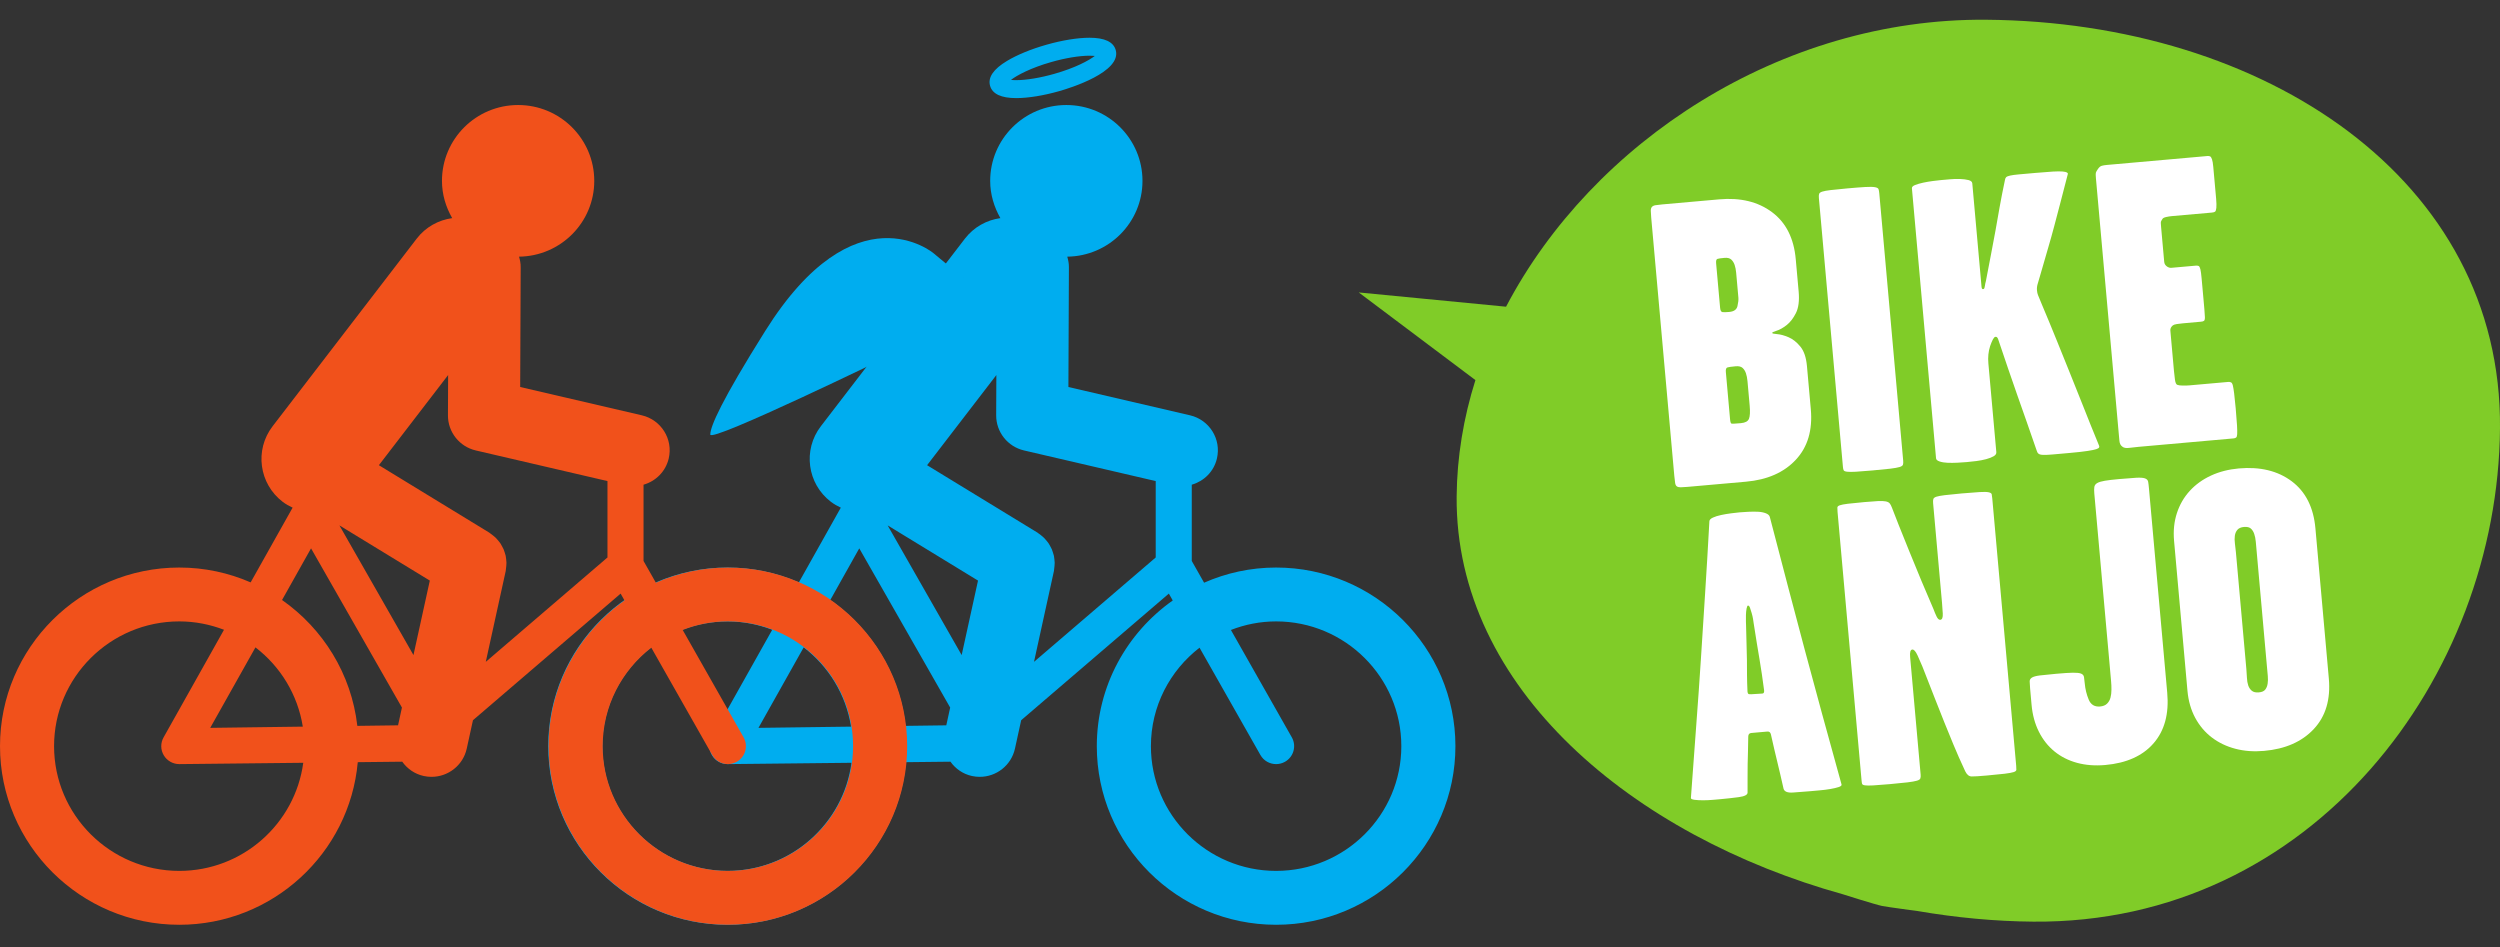 <svg width="132" height="50" viewBox="0 0 132 50" fill="none" xmlns="http://www.w3.org/2000/svg">
<rect x="0" y="0" width="132" height="50" fill="#333333" stroke="none"/>
<path d="M67.378 45.983C63.734 45.983 60.768 43.03 60.768 39.397C60.768 37.283 61.776 35.404 63.335 34.198L66.55 39.864C66.725 40.173 67.047 40.345 67.379 40.345C67.538 40.345 67.699 40.305 67.847 40.222C68.305 39.964 68.466 39.386 68.207 38.93L64.992 33.262C65.733 32.974 66.536 32.81 67.378 32.81C71.024 32.81 73.99 35.765 73.99 39.397C73.99 43.03 71.024 45.983 67.378 45.983ZM54.595 34.946L55.648 30.148C55.652 30.13 55.651 30.112 55.654 30.092C55.667 30.024 55.674 29.953 55.678 29.884C55.683 29.827 55.688 29.77 55.687 29.713C55.687 29.652 55.679 29.592 55.672 29.53C55.665 29.467 55.659 29.405 55.646 29.344C55.634 29.288 55.615 29.234 55.597 29.18C55.578 29.118 55.56 29.058 55.535 28.999C55.511 28.945 55.482 28.893 55.453 28.841C55.424 28.786 55.396 28.733 55.362 28.683C55.329 28.633 55.289 28.586 55.25 28.54C55.209 28.491 55.169 28.443 55.125 28.399C55.084 28.358 55.041 28.324 54.997 28.288C54.943 28.243 54.888 28.199 54.828 28.161C54.812 28.15 54.799 28.137 54.784 28.126L48.95 24.563L52.608 19.803L52.598 21.93C52.595 22.813 53.205 23.584 54.07 23.784L61.022 25.401V29.434L54.595 34.946ZM38.413 45.983C34.768 45.983 31.802 43.03 31.802 39.397C31.802 35.765 34.768 32.81 38.413 32.81C39.246 32.81 40.04 32.971 40.774 33.252L37.582 38.934C37.417 39.23 37.421 39.591 37.595 39.881C37.765 40.169 38.077 40.345 38.413 40.345H38.423L44.958 40.275C44.525 43.492 41.759 45.983 38.413 45.983ZM44.934 38.366L40.047 38.431L42.434 34.182C43.744 35.185 44.664 36.668 44.934 38.366ZM45.369 28.953L50.169 37.359L49.964 38.297L47.814 38.326C47.5 35.581 46 33.194 43.839 31.68L45.369 28.953ZM50.776 34.588L46.868 27.741L51.639 30.655L50.776 34.588ZM67.378 29.966C66.026 29.966 64.741 30.254 63.576 30.767L62.925 29.619V25.592C63.566 25.409 64.094 24.9 64.254 24.207C64.493 23.187 63.857 22.167 62.833 21.928L56.412 20.434L56.438 14.098C56.44 13.908 56.403 13.726 56.351 13.552C58.548 13.525 60.323 11.746 60.323 9.55C60.323 7.338 58.524 5.545 56.303 5.545C54.083 5.545 52.282 7.338 52.282 9.55C52.282 10.27 52.489 10.934 52.82 11.517C52.102 11.617 51.421 11.984 50.945 12.604L43.34 22.507C42.382 23.756 42.62 25.54 43.872 26.496C44.037 26.621 44.215 26.72 44.395 26.804L42.18 30.75C41.025 30.247 39.751 29.966 38.413 29.966C33.192 29.966 28.946 34.197 28.946 39.397C28.946 44.597 33.192 48.828 38.413 48.828C43.346 48.828 47.405 45.047 47.837 40.243L50.184 40.217C50.449 40.588 50.842 40.87 51.324 40.974C51.461 41.004 51.598 41.017 51.733 41.017C52.608 41.017 53.395 40.413 53.59 39.526L53.918 38.028L61.715 31.342L61.921 31.705C59.5 33.414 57.911 36.223 57.911 39.397C57.911 44.597 62.158 48.828 67.378 48.828C72.598 48.828 76.846 44.597 76.846 39.397C76.846 34.197 72.598 29.966 67.378 29.966Z" fill="#00ADEF"/>
<path d="M49.286 13.367C49.286 13.367 45.162 9.889 40.403 17.476C38.089 21.164 37.499 22.523 37.504 22.946C37.508 23.393 47.066 18.74 47.066 18.74L51.189 14.947L49.286 13.367Z" fill="#00ADEF"/>
<path d="M53.379 4.218C53.451 4.226 53.542 4.232 53.655 4.232C54.196 4.232 54.935 4.109 55.681 3.895C56.764 3.586 57.483 3.202 57.807 2.953C57.734 2.947 57.641 2.941 57.529 2.941C56.989 2.941 56.251 3.063 55.504 3.277C54.422 3.586 53.702 3.971 53.379 4.218ZM53.655 5.18C52.864 5.18 52.399 4.962 52.277 4.534C52.149 4.092 52.45 3.649 53.17 3.217C53.703 2.896 54.438 2.594 55.241 2.365C56.081 2.125 56.894 1.993 57.529 1.993C58.322 1.993 58.786 2.209 58.909 2.638C59.244 3.8 56.498 4.649 55.945 4.807C55.103 5.047 54.291 5.18 53.655 5.18Z" fill="#00ADEF"/>
<path d="M38.433 45.983C34.788 45.983 31.822 43.03 31.822 39.397C31.822 37.283 32.831 35.404 34.389 34.198L37.604 39.864C37.779 40.173 38.102 40.345 38.434 40.345C38.592 40.345 38.753 40.305 38.901 40.222C39.359 39.964 39.519 39.386 39.261 38.93L36.046 33.262C36.786 32.974 37.59 32.81 38.433 32.81C42.077 32.81 45.043 35.765 45.043 39.397C45.043 43.03 42.077 45.983 38.433 45.983ZM25.649 34.946L26.702 30.148C26.706 30.13 26.704 30.112 26.708 30.092C26.721 30.024 26.727 29.953 26.732 29.884C26.737 29.827 26.742 29.77 26.741 29.713C26.74 29.652 26.732 29.592 26.726 29.53C26.718 29.467 26.712 29.405 26.7 29.344C26.687 29.288 26.669 29.234 26.652 29.18C26.632 29.118 26.615 29.058 26.589 28.999C26.566 28.945 26.536 28.893 26.507 28.841C26.478 28.786 26.449 28.733 26.416 28.683C26.382 28.633 26.342 28.586 26.303 28.54C26.263 28.491 26.224 28.443 26.179 28.399C26.138 28.358 26.095 28.324 26.05 28.288C25.996 28.243 25.941 28.199 25.883 28.161C25.866 28.15 25.854 28.137 25.838 28.126L20.005 24.563L23.661 19.803L23.652 21.93C23.648 22.813 24.259 23.584 25.123 23.784L32.075 25.401V29.434L25.649 34.946ZM9.467 45.983C5.821 45.983 2.855 43.03 2.855 39.397C2.855 35.765 5.821 32.81 9.467 32.81C10.299 32.81 11.093 32.971 11.827 33.252L8.637 38.934C8.47 39.23 8.474 39.591 8.648 39.881C8.82 40.169 9.131 40.345 9.467 40.345H9.476L16.012 40.275C15.58 43.492 12.814 45.983 9.467 45.983ZM15.988 38.366L11.1 38.431L13.488 34.182C14.799 35.185 15.718 36.668 15.988 38.366ZM16.423 28.953L21.222 37.359L21.017 38.297L18.867 38.326C18.554 35.581 17.054 33.194 14.892 31.68L16.423 28.953ZM21.831 34.588L17.921 27.741L22.694 30.655L21.831 34.588ZM38.433 29.966C37.079 29.966 35.795 30.254 34.63 30.767L33.979 29.619V25.592C34.62 25.409 35.146 24.9 35.309 24.207C35.548 23.187 34.911 22.167 33.887 21.928L27.466 20.434L27.492 14.098C27.494 13.908 27.457 13.726 27.404 13.552C29.602 13.525 31.377 11.746 31.377 9.55C31.377 7.338 29.577 5.545 27.357 5.545C25.137 5.545 23.336 7.338 23.336 9.55C23.336 10.27 23.542 10.934 23.875 11.517C23.156 11.617 22.474 11.984 21.999 12.604L14.393 22.507C13.435 23.756 13.674 25.54 14.926 26.496C15.09 26.621 15.268 26.72 15.45 26.804L13.234 30.75C12.078 30.247 10.805 29.966 9.467 29.966C4.247 29.966 0 34.197 0 39.397C0 44.597 4.247 48.828 9.467 48.828C14.4 48.828 18.459 45.047 18.89 40.243L21.238 40.217C21.503 40.588 21.896 40.87 22.378 40.974C22.515 41.004 22.651 41.017 22.786 41.017C23.661 41.017 24.449 40.413 24.644 39.526L24.972 38.028L32.769 31.342L32.974 31.705C30.555 33.414 28.966 36.223 28.966 39.397C28.966 44.597 33.213 48.828 38.433 48.828C43.653 48.828 47.899 44.597 47.899 39.397C47.899 34.197 43.653 29.966 38.433 29.966Z" fill="#F1511B"/>
<path d="M104.863 1.042C94.032 0.953 84.076 7.498 79.52 16.194L71.742 15.441L77.902 20.069C77.274 22.062 76.928 24.125 76.911 26.214C76.828 36.359 86.242 44.141 97.314 47.221C97.314 47.221 99.054 47.773 99.378 47.836C99.702 47.898 101.263 48.105 101.263 48.105C103.287 48.452 105.334 48.646 107.361 48.663C122.091 48.783 131.892 35.752 132 22.61C132.109 9.467 119.592 1.163 104.863 1.042Z" fill="#80CC28"/>
<path d="M92.307 20.569C92.294 20.427 92.28 20.278 92.267 20.122C92.253 19.965 92.225 19.828 92.186 19.71C92.146 19.592 92.086 19.497 92.006 19.425C91.927 19.354 91.807 19.325 91.647 19.339C91.429 19.359 91.284 19.379 91.213 19.399C91.141 19.42 91.112 19.501 91.125 19.643L91.347 22.136C91.36 22.278 91.385 22.355 91.423 22.366C91.46 22.377 91.624 22.369 91.916 22.343C92.148 22.323 92.292 22.245 92.345 22.112C92.4 21.978 92.412 21.748 92.383 21.421L92.307 20.569ZM91.709 14.845C91.696 14.704 91.683 14.555 91.669 14.398C91.655 14.242 91.628 14.105 91.588 13.986C91.547 13.869 91.487 13.774 91.408 13.702C91.328 13.63 91.208 13.601 91.048 13.616C90.858 13.633 90.735 13.651 90.679 13.67C90.621 13.689 90.599 13.77 90.612 13.912L90.822 16.256C90.834 16.398 90.878 16.473 90.952 16.48C91.026 16.488 91.143 16.485 91.303 16.471C91.551 16.449 91.696 16.346 91.738 16.164C91.78 15.981 91.797 15.833 91.787 15.719L91.709 14.845ZM94.818 24.276C94.191 24.948 93.315 25.333 92.192 25.433L89.1 25.707C88.944 25.721 88.823 25.728 88.737 25.729C88.651 25.729 88.585 25.714 88.539 25.682C88.493 25.65 88.463 25.592 88.448 25.507C88.433 25.423 88.418 25.295 88.403 25.125L87.184 11.489C87.17 11.333 87.162 11.212 87.162 11.126C87.161 11.04 87.181 10.974 87.219 10.928C87.258 10.881 87.32 10.851 87.405 10.836C87.489 10.821 87.61 10.807 87.766 10.793L90.773 10.526C91.896 10.426 92.826 10.652 93.562 11.202C94.3 11.752 94.718 12.581 94.816 13.689L94.969 15.394C95.012 15.877 94.963 16.257 94.823 16.534C94.683 16.811 94.518 17.023 94.33 17.168C94.142 17.314 93.967 17.412 93.807 17.462C93.646 17.512 93.567 17.551 93.57 17.579C93.572 17.608 93.66 17.629 93.834 17.642C94.007 17.655 94.206 17.709 94.43 17.803C94.654 17.898 94.863 18.062 95.056 18.296C95.25 18.529 95.366 18.873 95.407 19.328L95.611 21.607C95.71 22.715 95.446 23.605 94.818 24.276Z" fill="white"/>
<path d="M100.475 24.537C100.458 24.588 100.398 24.629 100.294 24.66C100.189 24.691 100.028 24.719 99.809 24.746C99.59 24.773 99.275 24.804 98.865 24.84C98.482 24.874 98.188 24.897 97.982 24.908C97.776 24.919 97.623 24.919 97.522 24.906C97.421 24.894 97.361 24.867 97.343 24.825C97.325 24.784 97.313 24.728 97.307 24.657L96.038 10.467C96.029 10.368 96.032 10.292 96.049 10.24C96.066 10.189 96.12 10.148 96.21 10.119C96.3 10.089 96.448 10.062 96.652 10.037C96.857 10.011 97.15 9.982 97.533 9.948C97.943 9.911 98.262 9.887 98.49 9.874C98.717 9.861 98.885 9.864 98.994 9.883C99.103 9.902 99.166 9.935 99.185 9.984C99.203 10.032 99.217 10.106 99.226 10.205L100.489 24.331C100.497 24.416 100.492 24.485 100.475 24.537Z" fill="white"/>
<path d="M110.836 23.617C110.824 23.654 110.774 23.687 110.683 23.716C110.592 23.746 110.437 23.778 110.217 23.811C109.997 23.845 109.688 23.88 109.289 23.915C108.918 23.948 108.619 23.975 108.391 23.995C108.177 24.014 108.009 24.022 107.887 24.018C107.764 24.015 107.68 23.994 107.633 23.955C107.586 23.916 107.552 23.855 107.53 23.771C107.337 23.215 107.158 22.701 106.994 22.229C106.829 21.757 106.665 21.292 106.503 20.834C106.339 20.376 106.18 19.914 106.023 19.448C105.866 18.983 105.69 18.465 105.497 17.895C105.458 17.799 105.405 17.764 105.336 17.791C105.266 17.819 105.18 17.981 105.078 18.276C104.987 18.556 104.957 18.859 104.986 19.186L105.406 23.873C105.414 23.959 105.366 24.031 105.264 24.09C105.162 24.149 105.032 24.2 104.871 24.243C104.711 24.286 104.539 24.319 104.355 24.343C104.172 24.366 104.003 24.384 103.847 24.398C103.705 24.411 103.542 24.422 103.357 24.431C103.172 24.44 102.997 24.441 102.833 24.435C102.668 24.428 102.527 24.405 102.409 24.365C102.292 24.325 102.23 24.27 102.223 24.199L100.949 9.945C100.942 9.874 100.998 9.816 101.115 9.769C101.232 9.723 101.375 9.682 101.543 9.645C101.711 9.609 101.882 9.58 102.059 9.557C102.236 9.534 102.38 9.517 102.494 9.507C102.621 9.496 102.777 9.482 102.961 9.466C103.145 9.449 103.323 9.445 103.495 9.451C103.667 9.457 103.815 9.476 103.939 9.508C104.063 9.54 104.129 9.599 104.137 9.684L104.598 14.84C104.604 14.911 104.613 15.01 104.624 15.138C104.634 15.252 104.674 15.291 104.743 15.256C104.77 15.24 104.79 15.184 104.803 15.09C104.816 14.996 104.834 14.912 104.856 14.838C104.953 14.314 105.044 13.841 105.128 13.418C105.212 12.996 105.29 12.581 105.362 12.173C105.433 11.766 105.507 11.348 105.583 10.919C105.66 10.49 105.754 10.012 105.865 9.487C105.874 9.43 105.895 9.385 105.928 9.353C105.961 9.321 106.031 9.294 106.137 9.27C106.242 9.246 106.395 9.226 106.594 9.208C106.808 9.189 107.1 9.163 107.471 9.13C107.856 9.096 108.163 9.072 108.392 9.059C108.62 9.046 108.792 9.045 108.909 9.056C109.024 9.067 109.101 9.086 109.14 9.11C109.178 9.136 109.191 9.164 109.18 9.193C109.031 9.779 108.9 10.285 108.787 10.71C108.674 11.135 108.567 11.542 108.466 11.93C108.363 12.319 108.252 12.719 108.13 13.13C108.009 13.542 107.867 14.034 107.702 14.607C107.67 14.725 107.634 14.846 107.595 14.971C107.555 15.096 107.541 15.216 107.552 15.329C107.561 15.429 107.578 15.513 107.607 15.582C107.634 15.651 107.703 15.817 107.812 16.079C108.104 16.769 108.365 17.401 108.596 17.974C108.827 18.548 109.057 19.118 109.287 19.685C109.519 20.252 109.754 20.843 109.996 21.458C110.238 22.074 110.515 22.762 110.827 23.521C110.844 23.548 110.847 23.58 110.836 23.617Z" fill="white"/>
<path d="M118.115 22.466C118.127 22.679 118.129 22.833 118.123 22.927C118.118 23.02 118.098 23.079 118.064 23.104C118.03 23.128 117.985 23.143 117.928 23.148L112.918 23.593C112.747 23.608 112.581 23.626 112.419 23.648C112.257 23.669 112.137 23.648 112.06 23.583C111.969 23.52 111.917 23.417 111.905 23.275C111.892 23.133 111.879 22.998 111.868 22.87L110.664 9.404C110.651 9.263 110.65 9.17 110.66 9.126C110.67 9.082 110.707 9.014 110.771 8.923C110.834 8.831 110.9 8.775 110.97 8.755C111.039 8.735 111.131 8.719 111.244 8.709L116.551 8.238C116.609 8.233 116.656 8.239 116.693 8.257C116.731 8.275 116.764 8.326 116.793 8.409C116.822 8.493 116.845 8.627 116.861 8.812C116.878 8.996 116.901 9.252 116.93 9.578C116.964 9.962 116.992 10.268 117.012 10.495C117.031 10.708 117.034 10.868 117.023 10.977C117.011 11.085 116.988 11.152 116.955 11.176C116.921 11.201 116.868 11.216 116.797 11.223L114.658 11.412C114.573 11.42 114.477 11.436 114.371 11.459C114.266 11.483 114.201 11.517 114.176 11.562C114.126 11.639 114.098 11.691 114.093 11.72C114.088 11.749 114.093 11.835 114.105 11.977L114.244 13.532C114.253 13.632 114.262 13.731 114.271 13.83C114.28 13.93 114.33 14.011 114.422 14.075C114.499 14.125 114.572 14.147 114.644 14.141C114.729 14.133 114.815 14.126 114.9 14.118L115.948 14.025C116.005 14.02 116.052 14.027 116.09 14.044C116.127 14.063 116.157 14.121 116.181 14.219C116.204 14.317 116.225 14.473 116.244 14.686C116.262 14.885 116.287 15.162 116.319 15.517C116.349 15.858 116.373 16.128 116.391 16.327C116.407 16.511 116.417 16.654 116.419 16.753C116.42 16.854 116.404 16.916 116.37 16.94C116.337 16.965 116.284 16.98 116.213 16.986L115.251 17.072C115.136 17.082 115.03 17.095 114.931 17.111C114.831 17.127 114.762 17.151 114.722 17.183C114.629 17.263 114.586 17.353 114.595 17.452C114.604 17.552 114.615 17.673 114.627 17.814L114.785 19.583C114.799 19.725 114.815 19.878 114.837 20.04C114.859 20.203 114.899 20.296 114.959 20.319C115.019 20.343 115.114 20.356 115.243 20.358C115.372 20.361 115.494 20.357 115.608 20.347L117.64 20.167C117.697 20.162 117.748 20.168 117.792 20.186C117.837 20.203 117.87 20.258 117.893 20.349C117.915 20.44 117.939 20.581 117.963 20.772C117.988 20.963 118.015 21.229 118.046 21.57C118.08 21.953 118.103 22.252 118.115 22.466Z" fill="white"/>
<path d="M93.026 35.592C92.988 35.331 92.947 35.069 92.902 34.808C92.857 34.547 92.811 34.265 92.761 33.962C92.713 33.658 92.655 33.294 92.588 32.871C92.586 32.843 92.576 32.779 92.56 32.68C92.544 32.582 92.521 32.48 92.49 32.375C92.46 32.27 92.429 32.177 92.4 32.093C92.371 32.01 92.335 31.97 92.293 31.974C92.264 31.976 92.24 32.029 92.22 32.131C92.201 32.233 92.189 32.345 92.186 32.467C92.182 32.589 92.182 32.707 92.185 32.821C92.188 32.935 92.191 32.999 92.192 33.014C92.197 33.4 92.206 33.739 92.218 34.031C92.23 34.324 92.237 34.599 92.238 34.856C92.24 35.114 92.24 35.371 92.242 35.629C92.244 35.887 92.252 36.179 92.267 36.507C92.275 36.593 92.3 36.641 92.344 36.651C92.388 36.661 92.503 36.658 92.689 36.642C92.846 36.628 92.963 36.621 93.042 36.621C93.121 36.621 93.156 36.565 93.145 36.451C93.103 36.14 93.063 35.853 93.026 35.592ZM97.084 41.556C96.965 41.595 96.817 41.63 96.64 41.66C96.463 41.69 96.275 41.714 96.075 41.731C95.875 41.749 95.704 41.764 95.562 41.777C95.248 41.805 94.948 41.828 94.663 41.846C94.377 41.864 94.213 41.797 94.171 41.642C94.101 41.348 94.042 41.089 93.993 40.864C93.944 40.64 93.892 40.422 93.838 40.212C93.783 40.002 93.731 39.785 93.682 39.56C93.634 39.335 93.575 39.075 93.505 38.781C93.48 38.669 93.418 38.617 93.319 38.626C93.233 38.633 93.105 38.645 92.934 38.66C92.734 38.678 92.577 38.692 92.463 38.702C92.364 38.711 92.311 38.773 92.308 38.888C92.305 39.188 92.301 39.454 92.293 39.683C92.284 39.913 92.279 40.136 92.276 40.35C92.275 40.565 92.273 40.791 92.272 41.027C92.272 41.264 92.272 41.539 92.271 41.854C92.267 41.969 92.112 42.047 91.807 42.089C91.502 42.13 91.178 42.166 90.836 42.197C90.75 42.204 90.622 42.215 90.451 42.231C90.28 42.246 90.108 42.254 89.936 42.255C89.764 42.256 89.612 42.248 89.481 42.231C89.35 42.214 89.283 42.184 89.279 42.141C89.381 40.715 89.477 39.414 89.566 38.24C89.655 37.065 89.736 35.916 89.808 34.793C89.879 33.67 89.953 32.525 90.028 31.359C90.104 30.193 90.179 28.912 90.256 27.516C90.264 27.444 90.326 27.381 90.444 27.328C90.561 27.274 90.704 27.229 90.874 27.193C91.043 27.156 91.219 27.127 91.405 27.103C91.589 27.079 91.738 27.062 91.852 27.052C91.981 27.041 92.134 27.031 92.314 27.022C92.493 27.014 92.661 27.013 92.82 27.02C92.978 27.027 93.117 27.055 93.236 27.101C93.356 27.148 93.426 27.213 93.447 27.297C93.798 28.64 94.121 29.875 94.415 31.002C94.71 32.128 95.003 33.233 95.293 34.317C95.585 35.401 95.885 36.512 96.195 37.651C96.505 38.79 96.851 40.045 97.232 41.414C97.251 41.469 97.202 41.517 97.084 41.556Z" fill="white"/>
<path d="M106.463 40.648C106.46 40.698 106.41 40.738 106.312 40.769C106.214 40.799 106.059 40.827 105.846 40.853C105.633 40.879 105.319 40.91 104.905 40.947C104.506 40.983 104.238 40.999 104.102 40.997C103.965 40.995 103.853 40.905 103.765 40.726C103.516 40.19 103.309 39.722 103.144 39.321C102.979 38.921 102.817 38.527 102.661 38.14C102.504 37.753 102.337 37.331 102.16 36.874C101.982 36.418 101.763 35.857 101.503 35.194C101.429 35.014 101.343 34.817 101.246 34.604C101.148 34.391 101.056 34.288 100.97 34.296C100.87 34.305 100.832 34.437 100.855 34.693C100.876 34.934 100.896 35.161 100.916 35.374L101.409 40.892C101.417 40.978 101.412 41.046 101.395 41.097C101.378 41.15 101.317 41.191 101.212 41.221C101.107 41.252 100.944 41.281 100.724 41.308C100.503 41.335 100.186 41.366 99.774 41.403C99.389 41.437 99.096 41.46 98.896 41.47C98.696 41.481 98.552 41.479 98.464 41.465C98.377 41.452 98.328 41.424 98.317 41.382C98.305 41.34 98.297 41.283 98.291 41.212L97.022 27.023C97.013 26.923 97.01 26.848 97.013 26.798C97.015 26.748 97.058 26.708 97.142 26.679C97.226 26.65 97.367 26.623 97.566 26.598C97.764 26.574 98.057 26.544 98.442 26.51C98.741 26.483 98.98 26.466 99.159 26.457C99.338 26.449 99.474 26.454 99.57 26.474C99.665 26.494 99.733 26.528 99.773 26.575C99.813 26.621 99.852 26.693 99.889 26.79C99.965 26.998 100.086 27.309 100.253 27.724C100.419 28.138 100.604 28.598 100.808 29.102C101.01 29.607 101.226 30.132 101.455 30.677C101.683 31.223 101.896 31.723 102.095 32.177C102.134 32.288 102.184 32.409 102.246 32.539C102.308 32.67 102.375 32.732 102.446 32.726C102.546 32.717 102.59 32.606 102.578 32.392C102.566 32.178 102.553 31.994 102.539 31.837L102.069 26.575C102.06 26.475 102.063 26.4 102.081 26.348C102.098 26.297 102.151 26.256 102.242 26.226C102.333 26.197 102.481 26.169 102.687 26.144C102.893 26.119 103.189 26.088 103.574 26.054C103.987 26.018 104.305 25.993 104.526 25.981C104.748 25.968 104.906 25.972 105.001 25.992C105.096 26.013 105.15 26.047 105.162 26.096C105.173 26.145 105.183 26.219 105.192 26.319L106.456 40.445C106.463 40.53 106.466 40.598 106.463 40.648Z" fill="white"/>
<path d="M113.712 39.242C113.134 39.909 112.284 40.292 111.161 40.392C110.62 40.44 110.123 40.402 109.668 40.278C109.213 40.154 108.815 39.953 108.475 39.675C108.135 39.397 107.86 39.05 107.651 38.631C107.442 38.213 107.314 37.742 107.267 37.216L107.189 36.342C107.175 36.186 107.168 36.065 107.167 35.979C107.166 35.893 107.207 35.825 107.288 35.775C107.369 35.725 107.508 35.688 107.705 35.663C107.903 35.638 108.193 35.609 108.575 35.575C108.957 35.541 109.247 35.523 109.447 35.519C109.647 35.516 109.791 35.532 109.879 35.566C109.968 35.601 110.019 35.661 110.035 35.746C110.049 35.831 110.063 35.944 110.075 36.086C110.102 36.385 110.171 36.668 110.283 36.937C110.394 37.207 110.596 37.328 110.885 37.303C111.044 37.289 111.167 37.238 111.254 37.152C111.341 37.065 111.402 36.96 111.434 36.835C111.467 36.711 111.483 36.573 111.484 36.423C111.486 36.272 111.48 36.119 111.465 35.963C111.43 35.565 111.388 35.103 111.342 34.578C111.294 34.038 111.243 33.47 111.189 32.873C111.135 32.263 111.079 31.645 111.023 31.02C110.966 30.381 110.911 29.763 110.858 29.166C110.803 28.555 110.752 27.987 110.705 27.462C110.657 26.922 110.615 26.453 110.579 26.055C110.567 25.914 110.567 25.799 110.581 25.712C110.595 25.625 110.646 25.555 110.733 25.505C110.821 25.454 110.957 25.413 111.14 25.383C111.322 25.353 111.569 25.323 111.881 25.296C112.277 25.261 112.581 25.237 112.794 25.225C113.008 25.214 113.161 25.225 113.257 25.259C113.353 25.294 113.408 25.353 113.423 25.438C113.438 25.523 113.453 25.643 113.466 25.799L114.43 36.58C114.529 37.688 114.29 38.575 113.712 39.242Z" fill="white"/>
<path d="M119.551 33.591C119.507 33.094 119.464 32.611 119.422 32.142C119.38 31.673 119.336 31.191 119.292 30.693C119.248 30.197 119.199 29.649 119.146 29.053C119.133 28.911 119.119 28.762 119.106 28.605C119.092 28.449 119.065 28.312 119.024 28.194C118.984 28.076 118.926 27.981 118.846 27.909C118.766 27.838 118.646 27.809 118.486 27.823C118.326 27.837 118.21 27.887 118.136 27.972C118.063 28.057 118.018 28.162 118 28.285C117.982 28.408 117.983 28.548 118.004 28.703C118.025 28.859 118.042 29.008 118.055 29.15L118.608 35.328C118.622 35.484 118.631 35.638 118.638 35.787C118.644 35.937 118.667 36.071 118.706 36.189C118.747 36.307 118.81 36.402 118.897 36.473C118.984 36.544 119.107 36.572 119.267 36.558C119.427 36.544 119.54 36.495 119.605 36.41C119.671 36.326 119.713 36.222 119.731 36.098C119.75 35.975 119.753 35.842 119.74 35.7C119.726 35.544 119.712 35.388 119.698 35.232C119.645 34.635 119.596 34.088 119.551 33.591ZM122.17 38.491C121.542 39.163 120.667 39.548 119.543 39.647C119.003 39.695 118.498 39.658 118.029 39.535C117.559 39.412 117.144 39.213 116.782 38.937C116.421 38.661 116.129 38.315 115.905 37.898C115.682 37.481 115.547 37.01 115.499 36.485L114.791 28.559C114.744 28.034 114.793 27.546 114.939 27.096C115.085 26.647 115.311 26.255 115.619 25.919C115.925 25.584 116.299 25.315 116.739 25.111C117.179 24.907 117.67 24.782 118.21 24.733C119.333 24.634 120.263 24.859 121 25.409C121.736 25.96 122.155 26.789 122.254 27.896L122.962 35.822C123.061 36.93 122.797 37.82 122.17 38.491Z" fill="white"/>
</svg>
